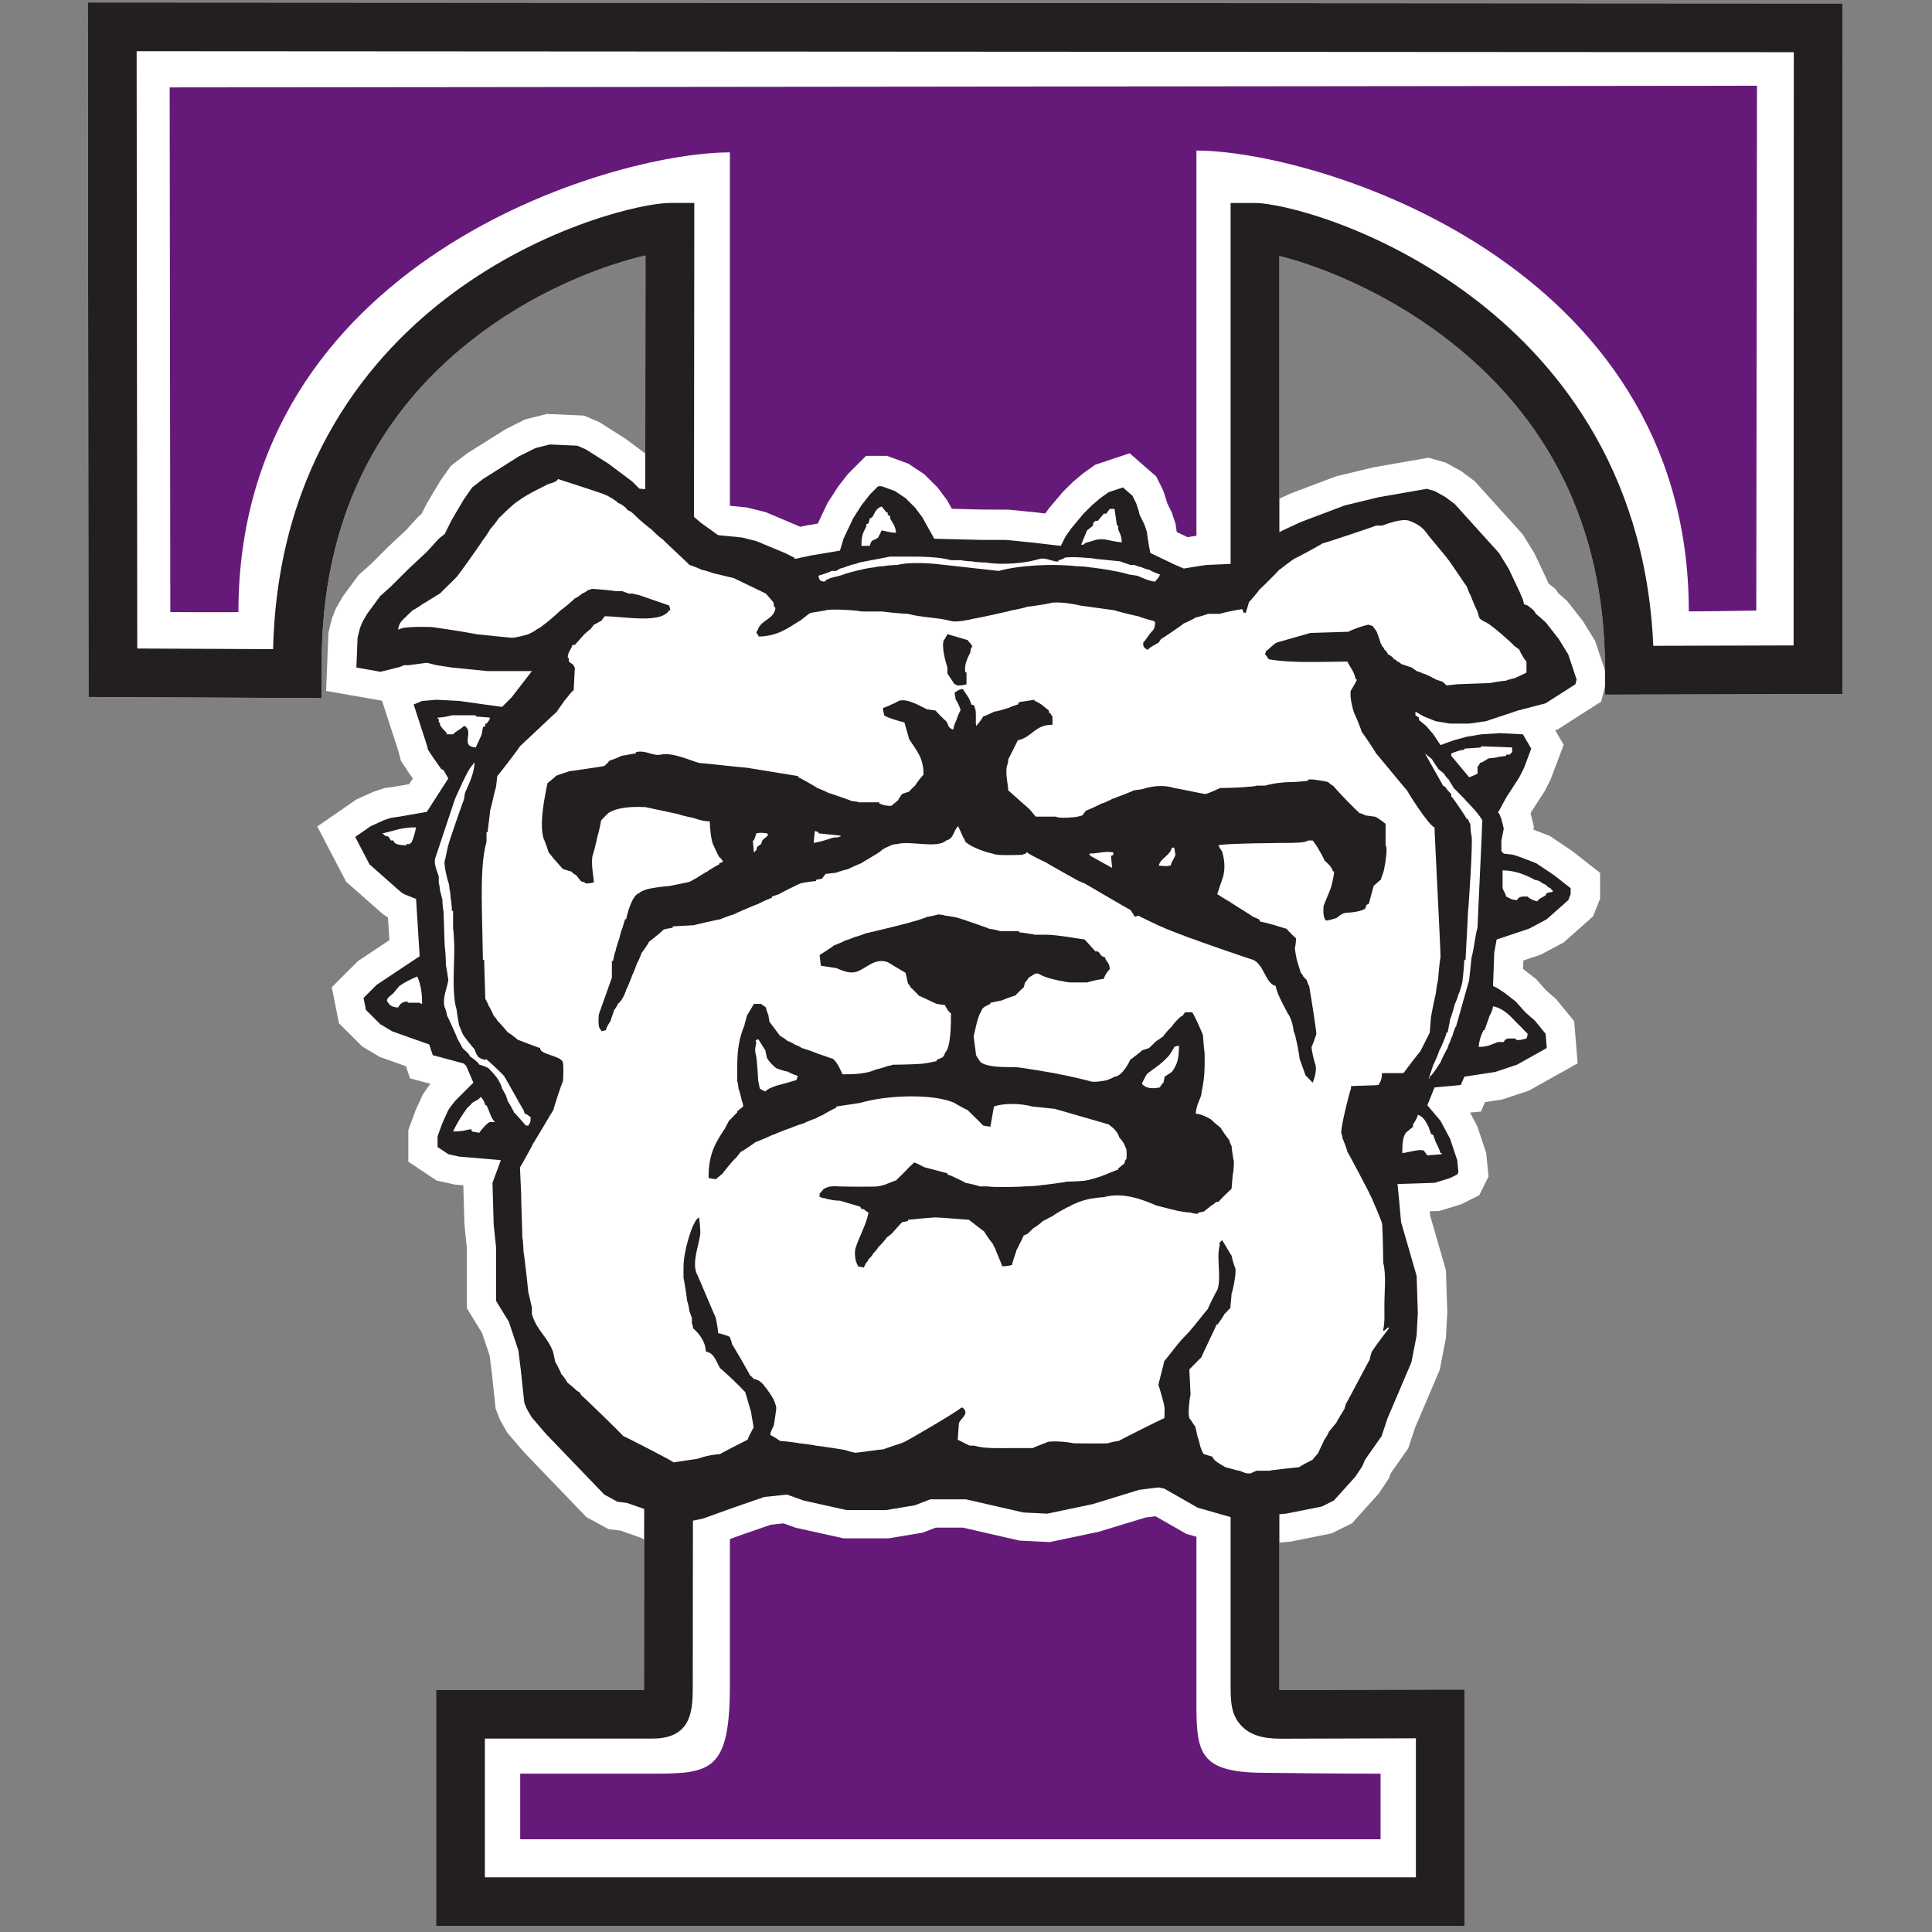 <?xml version="1.0" encoding="UTF-8"?>
<svg width="200px" height="200px" viewBox="0 0 200 200" version="1.1" xmlns="http://www.w3.org/2000/svg" xmlns:xlink="http://www.w3.org/1999/xlink">
    <rect x="0" y="0" width="200" height="200" fill="#808080" stroke="none"/>
    <!-- Generator: Sketch 51.3 (57544) - http://www.bohemiancoding.com/sketch -->
    <title>truman</title>
    <desc>Created with Sketch.</desc>
    <defs></defs>
    <g id="truman" stroke="none" stroke-width="1" fill="none" fill-rule="evenodd">
        <g id="truman_BGL" transform="translate(9.091, 0)">
            <g id="truman" transform="translate(0, -0.909)">
                <g id="g10" transform="translate(91, 100.294) scale(-1, 1) rotate(-180) translate(-91, -100.294) translate(0, 0.294)">
                    <g id="g12">
                        <path d="M0,199.132 L0.073,127.232 L24.213,127.117 L24.213,130.783 C24.213,145.276 29.753,156.751 40.678,164.892 C47.19,169.744 54.005,172.084 57.729,172.937 L57.704,148.742 L57.093,148.803 L56.351,149.544 L54.375,151.025 L53.88,151.396 L51.531,152.878 L50.667,153.248 L47.824,153.372 L46.341,153.001 L44.61,152.137 L40.901,149.791 L39.79,148.927 L38.924,147.692 L37.688,145.592 L36.946,144.111 L36.329,143.617 L35.093,142.259 L33.239,140.53 L31.385,138.678 L30.272,137.69 L28.912,135.838 L28.419,134.974 L28.171,134.356 L27.924,133.368 L27.8,130.281 L30.306,129.842 L32.284,130.336 L32.745,130.528 L33.239,130.528 L35.093,130.775 L36.082,130.528 L37.688,130.281 L41.396,129.911 L45.969,129.911 L43.868,127.194 L42.879,126.207 L38.43,126.824 L36.082,126.947 L34.598,126.824 L33.733,126.454 L35.093,122.255 L35.217,121.761 L35.71,121.021 L36.576,119.785 L36.823,119.663 L37.318,118.798 L35.093,115.341 L32.25,114.847 L31.385,114.723 L30.643,114.477 L29.283,113.859 L27.677,112.747 L29.159,109.908 L32.374,107.068 L32.745,106.821 L33.98,106.327 L34.352,100.399 L29.902,97.437 L28.542,96.079 L28.789,94.843 L30.272,93.362 L31.508,92.622 L33.239,92.004 L35.34,91.263 L35.71,90.152 L38.924,89.288 L39.171,89.04 L39.913,87.311 L38.924,86.325 L38.059,85.46 L37.565,84.842 L37.318,84.472 L36.7,83.113 L36.205,81.755 L36.205,80.645 L37.318,79.903 L38.43,79.656 L42.756,79.286 L41.891,76.939 L42.014,72.618 L42.261,70.272 L42.261,64.715 L43.578,62.57 L44.567,59.607 L44.815,57.63 L45.185,54.174 L45.432,53.556 L45.927,52.693 L47.41,50.963 L53.467,44.666 L54.827,43.925 L55.815,43.802 L57.594,43.18 L57.574,24.965 C57.574,24.852 57.574,24.664 57.573,24.452 L36.054,24.452 L36.054,-2.84217094e-14 L142.53,-2.84217094e-14 L142.53,24.484 L140.006,24.484 C137.061,24.484 133.25,24.47 129.935,24.458 C127.39,24.448 125.137,24.44 123.797,24.44 C123.626,24.44 123.48,24.442 123.353,24.446 C123.35,24.656 123.35,24.88 123.35,25.086 L123.35,42.635 L124.043,42.69 L127.751,43.432 L128.987,44.048 L131.212,46.517 L131.953,47.629 L132.201,48.247 L133.931,50.716 L134.549,52.569 L137.021,58.372 L137.558,61.135 L137.681,63.481 L137.558,67.308 L135.951,72.866 L135.703,75.582 L135.58,76.817 L139.413,76.939 L141.019,77.434 L141.761,77.804 L141.884,78.051 L141.761,79.286 L141.019,81.508 L140.029,83.361 L138.67,84.966 L139.413,86.818 L142.131,87.065 L142.501,87.93 L145.716,88.423 L147.941,89.164 L151.03,90.894 L150.907,92.374 L149.795,93.732 L148.805,94.596 L147.816,95.708 L146.705,96.572 L145.963,97.066 L145.467,97.314 L145.592,100.771 L145.839,102.128 L149.177,103.24 L151.03,104.227 L153.255,106.203 L153.502,106.821 L153.502,107.439 L151.772,108.797 L149.917,110.032 L148.311,110.648 L147.569,110.895 L146.58,111.019 L146.334,111.265 L146.334,112.377 L146.58,113.612 L146.334,114.6 L146.086,115.217 L145.963,115.217 L146.829,116.823 L148.188,118.921 L148.683,119.91 L149.424,121.885 L148.559,123.367 L146.21,123.49 L144.232,123.367 L142.749,123.119 L141.389,122.749 L140.03,122.255 L139.288,123.367 L138.546,124.231 L137.805,124.848 L137.805,125.095 L137.435,125.342 L137.435,125.713 L138.3,125.219 L139.535,124.725 L141.019,124.478 L142.996,124.478 L144.727,124.725 L148.064,125.836 L150.907,126.577 L153.997,128.552 L154.12,129.047 L153.255,131.639 L152.265,133.245 L150.907,134.974 L149.917,135.838 L149.671,136.208 L149.052,136.703 L148.683,136.825 L148.559,137.319 L148.188,138.184 L147.076,140.53 L146.086,142.135 L141.513,147.198 L140.524,147.938 L139.413,148.556 L138.615,148.782 L133.605,147.909 L130.087,147.054 L125.568,145.346 L123.962,144.605 L123.35,144.299 L123.35,172.886 C127.019,171.965 133.759,169.512 140.262,164.608 C151.296,156.288 156.947,144.802 157.057,130.475 L157.064,127.473 L181.63,127.541 L181.655,199.025 L0,199.132 Z" id="path18-path" fill="#FFFFFF"></path>
                        <path d="M8.473,190.336 L172.792,190.51 L172.719,136.181 C172.719,136.181 165.733,136.062 165.733,136.105 C165.733,172.358 126.915,183.799 114.763,183.799 L114.763,22.86 C114.763,17.935 115.151,15.929 121.521,15.869 C124.221,15.842 128.335,15.778 133.824,15.778 L133.824,8.985 L44.76,8.985 L44.76,15.778 L58.665,15.778 C64.569,15.778 66.467,16.148 66.467,24.951 L66.467,183.61 C54.115,183.61 15.591,172.282 15.591,136.03 C15.591,135.98 8.54,136.021 8.54,136.021 L8.473,190.336" id="path14" fill="#651A7A" fill-rule="nonzero"></path>
                        <polyline id="path16" fill="#FFFFFF" fill-rule="nonzero" points="156.661 126.757 157.29 129.279 156.035 133.041 154.771 135.092 153.13 137.18 152.231 137.966 151.947 138.393 151.205 138.985 150.989 139.489 149.759 142.089 148.537 144.071 143.58 149.559 142.19 150.599 140.591 151.488 138.786 152 133.092 151.008 129.196 150.068 124.501 148.293 122.698 147.469 121.129 146.687 119.071 145.464 117.186 144.11 115.676 144.041 114.517 143.89 113.844 143.779 112.724 144.312 112.601 145.166 112.197 146.375 111.759 147.25 111.333 148.596 110.6 150.063 107.851 152.465 104.285 151.275 103.048 150.394 101.972 149.489 100.934 148.464 99.513 146.78 99.108 146.228 97.869 146.371 95.352 146.622 92.491 146.638 89.445 146.715 88.951 147.603 87.955 148.931 86.6 150.282 84.936 151.392 82.729 152.194 80.563 152.194 78.676 150.306 77.696 149.047 76.561 147.292 75.569 145.185 74.401 144.99 73.749 144.854 70.175 146.367 68.254 146.847 66.367 147.036 65.398 147.728 63.886 149.006 62.448 150.157 61.11 150.992 59.805 151.551 58.861 151.786 58.483 151.824 58.355 151.951 55.711 153.933 52.959 155.682 51.362 156.365 47.524 156.532 45.29 155.974 43.261 154.96 39.286 152.465 37.573 151.15 36.445 149.542 35.079 147.24 34.537 146.172 34.252 145.944 32.938 144.501 31.176 142.857 29.309 140.996 28.023 139.853 26.37 137.603 25.685 136.405 25.284 135.401 24.911 133.911 24.668 127.86 30.426 126.852 30.454 126.858 32.181 121.526 32.408 120.623 33.192 119.448 33.646 118.798 33.268 118.212 31.783 117.954 30.693 117.797 29.541 117.415 27.787 116.618 23.754 113.827 26.736 108.116 30.527 104.766 31.071 104.405 31.22 102.064 27.976 99.904 25.254 97.186 26 93.456 28.399 91.061 30.212 89.975 32.937 89.005 33.354 87.755 35.473 87.185 35.2 86.844 34.664 86.061 33.944 84.478 33.177 82.399 33.177 79.131 36.114 77.172 37.979 76.759 38.872 76.683 38.987 72.641 39.233 70.222 39.233 63.969 40.816 61.39 41.6 59.041 41.807 57.389 42.219 53.546 42.7 52.342 43.443 51.046 45.112 49.098 51.611 42.336 53.888 41.094 55.127 40.94 57.156 40.231 58.987 39.386 62.06 38.844 64.571 39.381 67.837 40.556 70.703 41.547 72.017 41.685 73.273 41.236 78.234 40.136 82.898 40.136 86.414 40.722 87.782 41.247 90.584 41.247 96.441 39.905 99.573 39.749 104.655 40.818 109.49 42.291 110.529 42.421 113.718 40.6 119.126 39.057 121.403 39.544 124.473 39.789 128.754 40.645 130.869 41.699 133.627 44.761 134.666 46.32 134.9 46.905 136.682 49.447 137.401 51.602 139.952 57.588 140.589 60.874 140.73 63.559 140.591 67.895 138.959 73.539 138.917 73.996 139.927 74.028 142.161 74.717 144.035 75.651 145.003 77.59 144.759 80.034 143.828 82.82 143.085 84.213 144.22 84.316 144.64 85.296 146.441 85.572 149.184 86.485 154.227 89.309 153.866 93.675 151.993 95.96 150.958 96.864 149.912 98.041 148.576 99.079 148.608 99.958 150.39 100.552 152.787 101.829 155.819 104.521 156.549 106.347 156.549 109.023 153.657 111.292 151.331 112.852 149.643 113.501 149.701 113.795 149.352 115.196 149.455 115.386 150.838 117.523 151.409 118.661 152.783 122.279 151.893 123.805 152.149 123.871 156.661 126.757"></polyline>
                        <path d="M176.582,132.571 L162.055,132.531 C161.258,151.222 151.505,162.45 143.303,168.634 C133.448,176.065 123.379,178.374 120.826,178.374 L118.302,178.374 L118.302,141.013 L115.804,140.9 L114.938,140.777 L113.456,140.53 L112.59,140.9 L109.995,142.135 L109.871,142.752 L109.747,143.494 L109.623,144.358 L109.5,144.728 L109.376,145.098 L109.006,145.839 L108.882,146.087 L108.76,146.581 L108.511,147.321 L108.265,147.815 L108.141,148.063 L107.152,148.927 L105.669,148.432 L104.804,147.815 L103.938,147.074 L103.074,146.21 L101.837,144.728 L101.219,143.863 L100.725,142.876 L97.511,143.247 L96.275,143.37 L95.039,143.494 L92.444,143.494 L87.623,143.617 L86.387,145.839 L85.645,146.827 L84.656,147.815 L83.544,148.556 L82.185,149.05 L81.813,149.05 L80.949,148.185 L80.084,147.074 L79.218,145.716 L78.229,143.617 L77.859,142.382 L74.892,141.888 L73.161,141.518 L73.161,141.641 L72.173,142.135 L69.206,143.37 L68.712,143.494 L67.723,143.741 L65.251,143.988 L64.386,144.605 L63.521,145.223 L62.75,145.874 L62.784,178.377 L60.257,178.377 C57.606,178.377 47.327,176.139 37.659,168.935 C29.42,162.795 19.635,151.472 19.181,132.185 L5.117,132.252 L5.054,194.085 L176.604,193.983 L176.582,132.571 Z M123.797,19.396 C125.141,19.396 127.4,19.404 129.954,19.414 C132.376,19.423 135.062,19.432 137.482,19.437 L137.482,5.044 L41.103,5.044 L41.103,19.408 L58.46,19.408 C62.624,19.408 62.624,22.49 62.624,24.963 L62.641,41.964 L63.726,42.196 L66.816,43.308 L70.029,44.419 L72.378,44.666 L74.108,44.048 L78.558,43.061 L82.637,43.061 L85.602,43.555 L87.209,44.172 L90.918,44.172 L96.85,42.813 L99.323,42.69 L104.02,43.678 L108.84,45.16 L110.818,45.407 L111.436,45.283 L114.896,43.308 L118.302,42.336 L118.302,25.087 C118.301,23.422 118.301,22.108 119.222,20.952 C120.463,19.396 122.55,19.396 123.797,19.396 Z M0,199.132 L0.073,127.232 L24.213,127.117 L24.213,130.783 C24.213,145.276 29.753,156.751 40.678,164.892 C47.19,169.744 54.005,172.084 57.729,172.937 L57.704,148.742 L57.093,148.803 L56.351,149.544 L54.375,151.025 L53.88,151.396 L51.531,152.878 L50.667,153.248 L47.824,153.372 L46.341,153.001 L44.61,152.137 L40.901,149.791 L39.79,148.927 L38.924,147.692 L37.688,145.592 L36.946,144.111 L36.329,143.617 L35.093,142.259 L33.239,140.53 L31.385,138.678 L30.272,137.69 L28.912,135.838 L28.419,134.974 L28.171,134.356 L27.924,133.368 L27.8,130.281 L30.306,129.842 L32.284,130.336 L32.745,130.528 L33.239,130.528 L35.093,130.775 L36.082,130.528 L37.688,130.281 L41.396,129.911 L45.969,129.911 L43.868,127.194 L42.879,126.207 L38.43,126.824 L36.082,126.947 L34.598,126.824 L33.733,126.454 L35.093,122.255 L35.217,121.761 L35.71,121.021 L36.576,119.785 L36.823,119.663 L37.318,118.798 L35.093,115.341 L32.25,114.847 L31.385,114.723 L30.643,114.477 L29.283,113.859 L27.677,112.747 L29.159,109.908 L32.374,107.068 L32.745,106.821 L33.98,106.327 L34.352,100.399 L29.902,97.437 L28.542,96.079 L28.789,94.843 L30.272,93.362 L31.508,92.622 L33.239,92.004 L35.34,91.263 L35.71,90.152 L38.924,89.288 L39.171,89.04 L39.913,87.311 L38.924,86.325 L38.059,85.46 L37.565,84.842 L37.318,84.472 L36.7,83.113 L36.205,81.755 L36.205,80.645 L37.318,79.903 L38.43,79.656 L42.756,79.286 L41.891,76.939 L42.014,72.618 L42.261,70.272 L42.261,64.715 L43.578,62.57 L44.567,59.607 L44.815,57.63 L45.185,54.174 L45.432,53.556 L45.927,52.693 L47.41,50.963 L53.467,44.666 L54.827,43.925 L55.815,43.802 L57.594,43.18 L57.574,24.965 C57.574,24.852 57.574,24.664 57.573,24.452 L36.054,24.452 L36.054,0 L142.53,0 L142.53,24.484 L140.006,24.484 C137.061,24.484 133.25,24.47 129.935,24.458 C127.39,24.448 125.137,24.44 123.797,24.44 C123.626,24.44 123.48,24.442 123.353,24.446 C123.35,24.656 123.35,24.88 123.35,25.086 L123.35,42.635 L124.043,42.69 L127.751,43.432 L128.987,44.048 L131.212,46.517 L131.953,47.629 L132.201,48.247 L133.931,50.716 L134.549,52.569 L137.021,58.372 L137.558,61.135 L137.681,63.481 L137.558,67.308 L135.951,72.866 L135.703,75.582 L135.58,76.817 L139.413,76.939 L141.019,77.434 L141.761,77.804 L141.884,78.051 L141.761,79.286 L141.019,81.508 L140.029,83.361 L138.67,84.966 L139.413,86.818 L142.131,87.065 L142.501,87.93 L145.716,88.423 L147.941,89.164 L151.03,90.894 L150.907,92.374 L149.795,93.732 L148.805,94.596 L147.816,95.708 L146.705,96.572 L145.963,97.066 L145.467,97.314 L145.592,100.771 L145.839,102.128 L149.177,103.24 L151.03,104.227 L153.255,106.203 L153.502,106.821 L153.502,107.439 L151.772,108.797 L149.917,110.032 L148.311,110.648 L147.569,110.895 L146.58,111.019 L146.334,111.265 L146.334,112.377 L146.58,113.612 L146.334,114.6 L146.086,115.217 L145.963,115.217 L146.829,116.823 L148.188,118.921 L148.683,119.91 L149.424,121.885 L148.559,123.367 L146.21,123.49 L144.232,123.367 L142.749,123.119 L141.389,122.749 L140.03,122.255 L139.288,123.367 L138.546,124.231 L137.805,124.848 L137.805,125.095 L137.435,125.342 L137.435,125.713 L138.3,125.219 L139.535,124.725 L141.019,124.478 L142.996,124.478 L144.727,124.725 L148.064,125.836 L150.907,126.577 L153.997,128.552 L154.12,129.047 L153.255,131.639 L152.265,133.245 L150.907,134.974 L149.917,135.838 L149.671,136.208 L149.052,136.703 L148.683,136.825 L148.559,137.319 L148.188,138.184 L147.076,140.53 L146.086,142.135 L141.513,147.198 L140.524,147.938 L139.413,148.556 L138.615,148.782 L133.605,147.909 L130.087,147.054 L125.568,145.346 L123.962,144.605 L123.35,144.299 L123.35,172.886 C127.019,171.965 133.759,169.512 140.262,164.608 C151.296,156.288 156.947,144.802 157.057,130.475 L157.064,127.473 L181.63,127.541 L181.655,199.025 L0,199.132 Z" id="path18" fill="#231F20"></path>
                        <path d="M60.183,136.703 C60.224,136.538 60.265,136.372 60.307,136.208 C60.265,136.208 60.224,136.208 60.183,136.208 C59.342,134.794 55.542,135.57 53.51,135.591 C53.386,135.426 53.262,135.261 53.139,135.097 C53.056,135.097 52.479,134.727 52.397,134.727 C52.274,134.562 52.149,134.397 52.026,134.233 C51.943,134.233 51.49,133.78 51.409,133.739 C51.078,133.368 50.749,132.998 50.419,132.627 C50.337,132.627 50.254,132.627 50.172,132.627 C50.033,132.094 49.719,132.003 49.677,131.27 C49.718,131.27 49.76,131.27 49.801,131.27 C49.801,131.145 49.801,131.023 49.801,130.899 C49.966,130.775 50.131,130.652 50.296,130.528 C50.296,130.445 50.378,130.281 50.419,130.281 C50.378,129.499 50.337,128.717 50.296,127.935 C49.988,127.731 49.472,126.947 49.307,126.824 C49.307,126.741 48.565,125.795 48.565,125.713 C48.482,125.672 45.928,123.243 44.734,122.132 C44.734,122.05 42.427,119.045 42.386,119.045 C42.343,118.674 42.303,118.304 42.261,117.934 C42.035,117.201 41.864,116.198 41.643,115.464 C41.643,115.217 41.396,113.488 41.396,113.241 C41.355,113.241 41.314,113.241 41.273,113.241 C41.273,112.912 41.273,112.583 41.273,112.254 C40.825,110.678 40.779,108.53 40.778,106.575 C40.778,105.417 40.901,100.482 40.901,100.031 C40.944,100.031 40.984,100.031 41.026,100.031 C41.066,98.672 41.108,97.314 41.149,95.955 C41.191,95.955 41.438,95.461 41.52,95.215 C41.561,95.215 42.014,94.308 42.014,94.226 C42.138,94.143 42.386,93.815 42.386,93.732 C42.509,93.65 43.333,92.704 43.498,92.497 C43.58,92.497 44.445,91.84 44.486,91.757 C44.651,91.715 46.464,90.974 46.834,90.894 C46.718,90.213 48.965,90.127 49.182,89.412 C49.261,89.153 49.224,87.64 49.182,87.436 C49.1,87.394 48.194,84.595 48.194,84.472 C48.153,84.472 46.176,81.056 46.094,81.014 C46.052,80.849 44.775,78.545 44.734,78.545 C44.775,77.64 44.816,76.734 44.857,75.829 C44.857,75.019 44.981,71.959 44.981,71.261 C45.022,71.261 45.104,70.272 45.104,69.778 C45.145,69.778 45.517,66.568 45.599,65.579 C45.64,65.579 45.928,64.098 45.969,64.098 C45.969,63.851 45.969,63.604 45.969,63.357 C46.5,61.591 47.507,61.117 48.151,59.483 C48.234,59.112 48.316,58.742 48.398,58.372 C48.441,58.372 49.017,57.219 49.017,57.138 C49.099,57.096 49.635,56.355 49.635,56.272 C49.882,56.067 50.129,55.861 50.376,55.656 C50.459,55.532 50.789,55.285 50.871,55.285 C50.954,55.161 51.036,55.038 51.118,54.915 C51.201,54.915 55.28,50.923 55.444,50.716 C55.526,50.716 60.595,48.123 60.635,48.001 C61.46,48.123 62.283,48.247 63.107,48.371 C64.353,48.795 65.126,48.824 65.456,48.864 C65.456,48.905 68.217,50.305 68.299,50.346 C68.299,50.428 68.876,51.58 68.917,51.58 C68.938,51.695 68.67,52.98 68.67,53.186 C68.464,53.885 68.258,54.585 68.052,55.285 C67.97,55.326 67.393,55.985 67.187,56.149 C67.145,56.231 65.497,57.755 65.456,57.755 C65.012,58.445 64.908,59.286 63.973,59.483 C63.971,60.783 62.696,61.875 62.656,61.875 C62.656,62.039 62.574,62.37 62.532,62.37 C62.532,62.575 62.532,62.781 62.532,62.987 C62.49,62.987 62.326,63.604 62.285,63.604 C62.285,63.768 62.079,64.715 62.038,64.715 C62.038,64.921 61.709,67.061 61.667,67.061 C61.667,67.432 61.667,67.802 61.667,68.172 C61.665,70.062 62.614,72.495 62.656,72.495 C62.869,72.873 62.909,73.138 63.273,73.359 C63.273,73.4 63.445,72.099 63.397,71.631 C63.289,70.565 62.52,68.743 63.027,67.555 C63.068,67.555 64.964,62.987 65.004,62.987 C65.046,62.781 65.251,61.711 65.251,61.381 C65.293,61.381 66.445,61.088 66.445,60.964 C66.486,60.964 66.692,60.347 66.692,60.224 C66.733,60.224 68.546,57.096 68.546,57.013 C68.67,56.932 68.917,56.684 68.917,56.643 C69.082,56.643 69.494,56.479 69.535,56.396 C69.618,56.396 70.029,55.985 70.029,55.902 C70.153,55.82 70.894,54.75 70.894,54.668 C70.976,54.627 71.224,53.968 71.265,53.68 C71.307,53.68 71.059,52.075 71.018,51.827 C70.888,51.497 70.695,51.305 70.647,50.84 C70.77,50.799 71.595,50.305 71.636,50.223 C72.295,50.181 73.613,50.017 73.613,49.976 C73.901,49.976 75.344,49.77 75.344,49.729 C75.633,49.729 78.558,49.276 78.558,49.235 C78.836,49.099 79.423,49.029 79.423,48.988 C80.206,49.069 82.184,49.358 82.39,49.358 C82.39,49.399 84.491,50.058 84.491,50.099 C84.737,50.181 90.111,53.302 90.424,53.68 C90.672,53.609 90.531,53.695 90.67,53.556 C91.209,52.985 90.392,52.591 90.176,52.075 C90.135,51.499 90.093,50.923 90.053,50.346 C90.465,50.14 90.877,49.934 91.289,49.729 C91.453,49.729 91.618,49.729 91.784,49.729 C92.798,49.404 94.372,49.482 95.739,49.482 C96.439,49.482 97.14,49.482 97.84,49.482 C97.88,49.564 99.323,50.058 99.323,50.099 C99.917,50.273 101.62,50.093 102.042,49.976 C102.413,49.976 104.803,49.934 105.626,49.976 C105.626,50.017 106.574,50.223 106.74,50.223 C106.74,50.264 111.161,52.493 111.436,52.569 C111.477,52.98 111.477,53.804 111.436,53.804 C111.436,54.01 110.859,56.026 110.818,56.026 C110.941,56.561 111.395,58.206 111.436,58.496 C111.559,58.578 112.919,60.388 113.042,60.472 C113.042,60.553 114.197,61.669 114.197,61.752 C114.28,61.792 115.845,63.81 115.928,63.851 C116.01,64.098 116.875,65.826 116.916,65.826 C117.268,66.709 117.038,68.308 117.039,69.408 C117.039,69.737 117.123,70.395 117.163,70.395 C117.163,70.518 117.163,70.642 117.163,70.765 C117.173,70.783 117.351,70.899 117.411,71.012 C117.452,71.012 118.358,69.408 118.4,69.408 C118.441,69.12 118.729,68.172 118.771,68.172 C118.955,67.577 118.441,65.456 118.4,65.456 C118.4,65.209 118.276,64.221 118.276,63.974 C118.193,63.933 117.781,63.44 117.658,63.357 C117.658,63.274 116.957,62.245 116.916,62.245 C116.875,62.081 116.915,62.323 116.874,62.323 C116.833,62.159 115.308,59.031 115.267,58.866 C114.978,58.619 114.197,57.764 114.031,57.63 C114.072,56.766 114.113,55.902 114.155,55.038 C114.067,54.718 113.852,53.044 114.031,52.569 C114.072,52.569 114.608,51.705 114.649,51.705 C114.732,51.333 114.813,50.963 114.896,50.593 C114.937,50.593 115.144,49.729 115.144,49.729 C115.185,49.523 115.442,48.912 115.514,48.864 C115.597,48.864 116.215,48.616 116.379,48.616 C116.462,48.493 116.545,48.371 116.627,48.247 C116.983,47.907 117.739,47.547 117.739,47.505 C117.862,47.505 118.975,47.136 119.222,47.136 C119.508,47.048 119.953,46.745 120.459,46.889 C120.459,46.93 120.953,47.095 120.953,47.136 C121.406,47.136 121.86,47.136 122.312,47.136 C122.312,47.177 124.991,47.465 125.402,47.505 C125.402,47.547 126.679,48.247 126.762,48.247 C126.969,48.493 127.174,48.741 127.38,48.988 C127.38,49.069 127.916,50.099 127.998,50.346 C128.081,50.387 128.492,51.129 128.492,51.21 C128.575,51.251 129.152,52.034 129.234,52.075 C129.276,52.24 130.099,53.556 130.099,53.556 C130.099,53.639 130.223,53.968 130.223,54.05 C130.305,54.091 132.654,58.619 132.695,58.619 C132.736,58.907 132.901,59.483 132.943,59.483 C132.943,59.565 134.591,61.788 134.673,61.829 C134.714,62.323 134.056,61.258 134.097,61.752 C134.269,62.364 134.22,63.412 134.22,64.221 C134.22,65.613 134.425,67.495 134.097,68.667 C134.097,70.025 134.015,72.742 133.973,72.742 C133.973,72.906 132.778,75.705 132.738,75.705 C132.738,75.788 130.43,80.151 130.389,80.151 C130.389,80.273 129.936,81.508 129.895,81.508 C129.895,81.673 129.811,82.002 129.771,82.002 C129.611,82.539 130.719,86.694 130.76,86.694 C130.76,86.777 130.76,86.859 130.76,86.942 C130.842,86.982 133.52,87.024 133.603,87.065 C133.848,87.441 133.956,87.691 133.973,88.299 C134.715,88.299 135.457,88.299 136.198,88.299 C136.28,88.423 137.805,90.44 137.928,90.522 C138.258,91.181 138.587,91.84 138.918,92.497 C138.959,93.033 139,93.568 139.041,94.103 C139.034,94.133 139.495,96.448 139.535,96.448 C139.535,96.695 139.741,97.931 139.783,97.931 C139.783,98.26 139.988,100.278 140.03,100.278 C140.03,101.471 139.413,112.949 139.413,113.735 C138.806,113.911 136.57,117.481 136.57,117.563 C136.404,117.687 133.438,121.35 133.355,121.391 C133.355,121.473 131.954,123.572 131.872,123.614 C131.831,123.861 131.172,125.466 131.13,125.466 C130.978,125.82 130.572,127.343 130.76,127.935 C130.801,127.935 131.386,128.97 131.378,129.047 C131.336,129.047 131.294,129.047 131.253,129.047 C131.121,129.82 130.682,130.291 130.388,130.899 C127.712,130.883 124.515,130.719 122.231,131.145 C122.14,131.319 122.009,131.519 121.861,131.639 C121.902,131.763 121.943,131.887 121.984,132.01 C122.387,132.236 122.656,132.678 123.096,132.874 C124.25,133.203 125.404,133.533 126.557,133.862 C127.875,133.903 129.195,133.945 130.512,133.986 C130.512,134.027 131.294,134.356 131.378,134.356 C131.378,134.397 132.202,134.645 132.614,134.727 C132.614,134.685 132.861,134.603 132.985,134.603 C133.108,134.439 133.231,134.274 133.355,134.109 C133.396,134.109 133.726,133.203 133.85,132.751 C133.891,132.751 133.973,132.586 133.973,132.504 C134.056,132.463 134.22,132.216 134.22,132.134 C134.261,132.134 134.516,131.915 134.592,131.639 C134.912,131.55 135.209,131.187 135.209,131.145 C135.292,131.145 135.539,130.981 135.58,130.899 C135.662,130.899 135.91,130.734 135.951,130.652 C136.322,130.528 136.693,130.405 137.063,130.281 C137.063,130.24 137.558,129.952 137.558,129.911 C137.763,129.87 138.176,129.705 138.176,129.664 C138.3,129.664 138.546,129.581 138.546,129.541 C138.794,129.458 139.288,129.211 139.288,129.17 C139.37,129.17 139.535,129.088 139.535,129.047 C139.783,128.965 140.03,128.882 140.278,128.799 C140.319,128.717 140.648,128.47 140.648,128.43 C141.019,128.47 141.389,128.511 141.761,128.552 C142.914,128.594 144.068,128.635 145.221,128.677 C145.221,128.717 146.622,128.924 146.829,128.924 C146.829,128.965 147.569,129.17 147.694,129.17 C147.694,129.211 148.855,129.653 148.929,129.787 C148.929,130.158 148.929,130.528 148.929,130.899 C148.668,131.131 148.188,132.052 148.188,132.134 C148.023,132.257 147.858,132.38 147.694,132.504 C147.322,132.916 145.389,134.632 144.727,134.974 C144.645,134.974 144.109,135.303 144.109,135.344 C144.068,135.344 143.902,135.838 143.862,136.085 C143.82,136.085 143.161,137.649 143.119,137.814 C143.078,137.814 142.79,138.514 142.749,138.678 C142.708,138.678 140.896,141.436 140.771,141.518 C140.771,141.6 138.67,144.028 138.67,144.111 C138.322,144.558 138,145.024 136.816,145.469 C136.002,145.76 134.457,145.129 133.973,144.975 C133.767,144.975 133.562,144.975 133.355,144.975 C133.355,144.934 127.917,143.123 127.794,143.123 C127.794,143.082 125.156,141.641 125.074,141.641 C124.476,141.333 123.426,140.407 123.344,140.407 C122.973,139.994 121.572,138.596 121.243,138.308 C121.243,138.225 120.249,137.068 120.207,137.068 C120.167,136.945 119.924,136.085 119.883,135.961 C119.8,135.961 119.718,135.961 119.636,135.961 C119.593,136.085 119.554,136.208 119.513,136.332 C118.763,136.214 117.831,136.034 117.163,135.838 C116.752,135.838 116.34,135.838 115.928,135.838 C115.928,135.796 114.815,135.467 114.692,135.467 C114.692,135.426 113.621,134.891 113.456,134.85 C113.413,134.768 111.19,133.245 111.108,133.245 C111.026,133.121 110.942,132.998 110.86,132.874 C110.498,132.618 110.021,132.471 109.747,132.134 C109.499,132.204 109.64,132.119 109.5,132.257 C109.248,132.422 109.268,132.459 109.253,132.874 C109.502,133.086 109.665,133.45 109.747,133.492 C109.747,133.533 110.16,134.068 110.242,134.109 C110.434,134.34 110.468,134.558 110.489,134.974 C110.349,135.077 110.471,134.958 110.365,135.097 C109.83,135.221 108.76,135.55 108.76,135.591 C108.594,135.591 106.287,136.167 106.287,136.208 C105.092,136.372 103.896,136.538 102.702,136.703 C102.209,136.843 100.352,137.157 99.612,136.949 C99.612,136.908 97.511,136.579 97.264,136.579 C97.264,136.538 95.822,136.208 95.658,136.208 C95.658,136.167 91.949,135.344 91.703,135.344 C91.318,135.233 89.929,134.936 89.354,135.097 C88.013,135.472 86.271,135.454 84.903,135.838 C84.492,135.838 82.308,136.043 82.308,136.085 C81.567,136.085 80.825,136.085 80.084,136.085 C79.65,136.204 76.959,136.384 76.375,136.208 C76.375,136.167 74.793,135.962 74.793,135.921 C74.628,135.88 73.821,135.138 73.656,135.097 C72.479,134.359 71.357,133.513 69.454,133.492 C69.381,133.65 69.331,133.756 69.206,133.862 C69.277,134.111 69.191,133.969 69.33,134.109 C69.638,135.258 71.041,135.22 71.184,136.455 C70.9,136.703 71.096,136.738 70.937,137.072 C70.689,137.361 70.442,137.649 70.196,137.937 C69.083,138.472 67.971,139.007 66.858,139.543 C66.447,139.625 65.046,139.994 64.756,140.036 C64.756,140.077 63.644,140.407 63.521,140.407 C63.521,140.448 62.367,140.9 62.285,140.9 C62.161,141.065 59.69,143.329 59.442,143.617 C59.36,143.617 58.618,144.275 58.33,144.605 C58.206,144.646 56.846,145.798 56.846,145.839 C56.56,146.111 56.284,146.46 55.858,146.581 C55.816,146.786 55.174,147.263 54.869,147.321 C54.869,147.445 53.962,148.021 53.51,148.185 C53.51,148.227 49.1,149.667 48.689,149.791 C48.414,149.387 47.898,149.409 47.453,149.174 C47.453,149.132 45.682,148.358 44.61,147.568 C43.994,147.222 42.591,145.757 42.509,145.716 C42.509,145.634 41.767,144.687 41.643,144.605 C41.643,144.523 40.984,143.534 40.901,143.494 C40.901,143.411 38.306,139.748 38.183,139.665 C37.935,139.378 36.7,138.225 36.452,137.937 C36.37,137.937 34.763,136.867 34.598,136.825 C34.557,136.743 33.692,136.208 33.61,136.208 C33.526,136.085 33.032,135.674 32.992,135.591 C32.592,135.211 32.205,134.944 32.127,134.233 C32.167,134.233 32.209,134.233 32.25,134.233 C32.612,134.552 34.785,134.489 35.587,134.479 C37.111,134.274 40.16,133.78 40.16,133.739 C40.613,133.698 43.992,133.327 43.992,133.368 C44.28,133.368 45.599,133.698 45.599,133.739 C45.763,133.78 46.423,134.15 46.464,134.233 C46.547,134.233 47.164,134.645 47.206,134.727 C47.288,134.727 48.689,135.92 48.936,136.208 C49.018,136.208 50.296,137.279 50.419,137.443 C50.501,137.443 51.119,137.854 51.161,137.937 C51.327,137.978 51.737,138.225 51.779,138.308 C51.902,138.308 52.149,138.39 52.149,138.431 C52.974,138.39 54.622,138.225 54.622,138.184 C54.869,138.184 55.116,138.184 55.363,138.184 C55.363,138.143 55.981,137.978 55.981,137.937 C56.146,137.937 56.311,137.937 56.475,137.937 C56.475,137.896 56.805,137.814 56.97,137.814 C58.041,137.443 59.113,137.072 60.183,136.703" id="path20" fill="#FFFFFF"></path>
                        <path d="M80.084,142.876 C80.372,142.876 80.659,142.876 80.949,142.876 C81.112,143.622 81.36,143.376 81.813,143.741 C81.937,143.988 82.06,144.234 82.185,144.481 C82.695,144.389 83.013,144.245 83.668,144.234 C83.616,144.905 83.303,145.271 83.05,145.716 C83.05,145.798 83.05,145.881 83.05,145.963 C82.968,146.004 82.885,146.045 82.803,146.087 C82.803,146.169 82.803,146.251 82.803,146.334 C82.761,146.334 82.72,146.334 82.678,146.334 C82.514,146.539 82.35,146.745 82.185,146.951 C81.581,146.788 81.5,146.292 81.195,145.839 C81.113,145.798 81.031,145.757 80.949,145.716 C80.907,145.551 80.866,145.387 80.825,145.223 C80.743,145.181 80.659,145.14 80.579,145.098 C80.579,145.016 80.579,144.934 80.579,144.852 C80.241,144.244 80.08,143.874 80.084,142.876" id="path22" fill="#FFFFFF"></path>
                        <path d="M107.028,143.247 C107.025,143.897 106.824,144.182 106.658,144.605 C106.658,144.728 106.658,144.852 106.658,144.975 C106.616,144.975 106.574,144.975 106.534,144.975 C106.451,145.551 106.369,146.128 106.287,146.704 C106.122,146.704 105.957,146.704 105.793,146.704 C105.669,146.539 105.545,146.374 105.422,146.21 C105.339,146.21 105.257,146.21 105.175,146.21 C104.968,145.963 104.762,145.716 104.557,145.469 C104.473,145.469 104.391,145.469 104.309,145.469 L104.062,145.223 C104.062,145.14 104.062,145.058 104.062,144.975 C103.856,144.81 103.649,144.646 103.444,144.481 C103.238,143.988 103.032,143.494 102.826,142.999 C102.909,142.999 102.991,142.999 103.074,142.999 C103.315,143.283 103.536,143.218 103.938,143.37 C105.16,143.83 105.757,143.327 107.028,143.247" id="path24" fill="#FFFFFF"></path>
                        <path d="M75.634,139.789 C75.71,139.355 75.767,139.223 76.252,139.172 C76.662,139.628 77.587,139.66 78.229,139.912 C78.229,139.954 79.877,140.407 80.084,140.407 C80.084,140.448 81.195,140.654 81.443,140.654 C81.443,140.694 82.102,140.777 82.432,140.777 C82.432,140.818 83.338,140.9 83.791,140.9 C84.728,141.161 86.472,141.123 87.623,141.023 C89.848,140.777 92.073,140.53 94.297,140.283 C95.891,140.724 98.006,140.9 99.984,140.9 C100.725,140.9 102.209,140.818 102.209,140.777 C102.702,140.777 103.691,140.694 103.691,140.654 C104.02,140.654 106.163,140.325 106.163,140.283 C106.369,140.283 107.77,139.954 107.77,139.912 C108.059,139.872 108.347,139.83 108.635,139.789 C109.197,139.57 109.776,139.249 110.489,139.172 C110.667,139.476 110.878,139.516 110.983,139.912 C110.613,140.036 109.871,140.366 109.871,140.407 C109.747,140.407 109.13,140.612 109.13,140.654 C109.006,140.654 108.388,140.859 108.388,140.9 C108.224,140.9 108.059,140.9 107.893,140.9 C107.893,140.941 106.905,141.23 106.905,141.271 C106.081,141.353 105.257,141.436 104.433,141.518 C104.087,141.615 101.576,141.809 101.095,141.641 C101.095,141.6 100.931,141.518 100.847,141.518 C100.847,141.477 100.601,141.394 100.477,141.394 C100.477,141.353 100.477,141.312 100.477,141.271 C100.013,141.154 99.194,141.722 98.499,141.518 C97.339,141.176 96.11,141.023 94.545,141.023 C94.051,141.023 93.061,141.106 93.061,141.147 C92.568,141.147 91.578,141.23 91.578,141.271 C91.208,141.271 90.466,141.353 90.466,141.394 C90.095,141.394 89.724,141.394 89.354,141.394 C88.091,141.745 86.487,141.765 84.903,141.765 C84.285,141.765 83.668,141.765 83.05,141.765 C81.978,141.559 80.907,141.353 79.836,141.147 C79.836,141.106 79.26,140.941 78.971,140.9 C78.971,140.859 78.724,140.777 78.6,140.777 C78.6,140.736 77.982,140.53 77.859,140.53 C77.859,140.489 77.487,140.325 77.487,140.283 C77.322,140.283 77.158,140.283 76.994,140.283 C76.994,140.241 76.086,139.912 75.634,139.789" id="path26" fill="#FFFFFF"></path>
                        <path d="M41.643,125.095 C41.149,125.136 40.655,125.178 40.16,125.219 C40.16,125.261 40.16,125.301 40.16,125.342 C39.625,125.342 39.089,125.342 38.553,125.342 C38.265,125.342 37.976,125.342 37.688,125.342 C37.271,125.224 36.754,125.11 36.205,125.095 C36.205,125.054 36.205,125.013 36.205,124.972 C36.246,124.972 36.287,124.972 36.329,124.972 C36.329,124.848 36.329,124.725 36.329,124.601 C36.37,124.601 36.41,124.601 36.452,124.601 C36.452,124.519 36.452,124.436 36.452,124.354 C36.606,124.064 36.834,123.828 37.07,123.614 C37.111,123.532 37.152,123.449 37.194,123.367 C37.4,123.367 37.606,123.367 37.812,123.367 C38.11,123.724 38.625,123.883 38.924,124.231 C39.173,124.16 39.031,124.246 39.171,124.107 C39.85,123.455 38.58,122.099 40.16,122.008 C40.366,122.461 40.573,122.914 40.778,123.367 C40.819,123.614 40.86,123.861 40.901,124.107 C40.984,124.148 41.066,124.19 41.149,124.231 C41.149,124.314 41.149,124.396 41.149,124.478 C41.191,124.478 41.232,124.478 41.273,124.478 C41.451,124.695 41.553,124.775 41.643,125.095" id="path28" fill="#FFFFFF"></path>
                        <path d="M141.142,121.391 C141.142,121.308 141.142,121.226 141.142,121.144 C141.761,120.403 142.378,119.663 142.996,118.921 C143.244,119.003 143.862,119.292 143.862,119.292 C143.862,119.539 143.862,119.785 143.862,120.032 C143.944,120.074 144.109,120.321 144.109,120.403 C144.495,120.492 144.749,120.782 145.098,120.897 C145.385,120.897 145.963,120.979 145.963,121.021 C146.252,121.061 146.539,121.103 146.829,121.144 C146.829,121.185 146.829,121.226 146.829,121.267 C146.951,121.267 147.076,121.267 147.199,121.267 C147.219,121.279 147.331,121.453 147.446,121.514 C147.446,121.679 147.446,121.843 147.446,122.008 C146.375,122.05 145.303,122.09 144.232,122.132 C144.232,122.09 144.232,122.05 144.232,122.008 C143.655,121.967 143.078,121.926 142.501,121.885 C142.501,121.843 142.501,121.802 142.501,121.761 C142.296,121.761 141.884,121.679 141.884,121.638 C141.761,121.638 141.266,121.432 141.142,121.391" id="path30" fill="#FFFFFF"></path>
                        <path d="M138.423,121.391 C138.959,120.403 140.278,118.139 140.278,118.057 C140.36,118.016 140.442,117.975 140.524,117.934 C140.524,117.852 140.937,117.357 141.142,117.192 C141.142,117.11 141.142,117.028 141.142,116.946 C141.349,116.781 142.749,114.681 142.749,114.6 C142.79,114.6 142.832,114.6 142.873,114.6 C142.914,114.435 143.078,114.106 143.119,114.106 C143.119,113.694 143.202,112.872 143.244,112.872 C143.401,112.31 142.914,104.969 142.873,104.969 C142.873,104.352 142.626,100.523 142.626,100.031 C142.584,100.031 142.543,100.031 142.501,100.031 C142.46,99.206 142.296,97.559 142.254,97.559 C142.254,97.437 141.926,96.448 141.884,96.448 C141.884,96.326 141.554,95.461 141.513,95.461 C141.513,95.338 141.06,93.855 141.019,93.855 C141.019,93.65 140.771,92.622 140.771,92.497 C140.73,92.497 140.689,92.497 140.648,92.497 C140.648,92.374 140.442,91.757 140.401,91.757 C140.401,91.674 139.947,90.646 139.906,90.646 C139.906,90.522 139.329,89.164 139.288,89.164 C139.123,88.67 138.959,88.176 138.794,87.682 C138.836,87.682 138.918,87.846 138.918,87.93 C139.287,88.165 139.988,89.41 140.03,89.41 C140.03,89.493 140.73,90.894 140.771,90.894 C140.771,91.015 140.978,91.511 141.019,91.511 C141.019,91.632 141.225,92.128 141.266,92.128 C141.307,92.374 141.471,92.868 141.513,92.868 C141.513,92.951 141.595,93.115 141.636,93.115 C142.09,94.72 142.543,96.326 142.996,97.931 C143.078,98.713 143.161,99.495 143.244,100.278 C143.513,101.191 143.596,102.453 143.862,103.363 C143.862,103.857 144.356,113.777 144.356,114.477 C143.812,115.423 142.501,116.617 142.501,116.699 C142.337,116.823 141.595,117.645 141.389,117.81 C141.389,117.892 140.896,118.592 140.896,118.674 C140.73,118.798 140.401,119.21 140.401,119.292 C140.194,119.456 139.988,119.621 139.783,119.785 C139.783,119.868 139.165,120.692 139.165,120.774 C138.918,120.979 138.67,121.185 138.423,121.391" id="path32" fill="#FFFFFF"></path>
                        <path d="M45.227,84.101 C45.186,84.225 45.145,84.349 45.104,84.472 C45.063,84.472 43.168,87.93 43.126,87.93 C43.126,88.053 41.28,89.746 41.239,89.746 C41.239,89.541 40.342,89.879 40.342,90.113 C40.301,90.113 40.037,90.646 40.037,90.769 C39.995,90.769 38.8,92.251 38.8,92.374 C38.76,92.374 38.471,93.239 38.43,93.239 C38.388,93.568 38.183,94.637 38.183,94.843 C37.68,96.453 37.935,99.123 37.935,101.141 C37.935,101.841 37.853,103.24 37.812,103.24 C37.812,103.857 37.812,104.475 37.812,105.093 C37.77,105.093 37.73,105.093 37.688,105.093 C37.688,105.504 37.606,106.327 37.565,106.327 C37.565,106.657 37.483,107.315 37.441,107.315 C37.441,107.562 37.359,108.055 37.318,108.055 C37.204,108.367 36.834,109.877 36.946,110.278 C36.988,110.278 37.277,111.883 37.318,111.883 C37.318,112.048 38.883,116.575 38.924,116.575 C38.966,116.823 39.007,117.069 39.048,117.316 C39.432,118.2 39.966,119.211 40.036,120.403 C39.995,120.403 39.954,120.403 39.913,120.403 C39.913,120.361 39.913,120.321 39.913,120.279 C39.393,119.829 38.842,118.427 38.8,118.427 C38.76,118.263 38.055,116.889 37.935,116.452 C37.277,114.477 36.618,112.5 35.958,110.525 C35.786,109.958 36.22,109.017 36.329,108.673 C36.329,108.426 36.329,108.179 36.329,107.932 C36.37,107.932 36.452,107.439 36.452,107.192 C36.493,107.192 36.658,106.327 36.7,106.327 C36.7,105.915 36.782,105.093 36.823,105.093 C36.864,103.857 36.905,102.622 36.946,101.388 C36.988,101.388 37.07,100.07 37.07,99.412 C37.111,99.412 37.318,97.973 37.318,97.931 C37.237,97.243 36.658,96.022 36.946,95.091 C36.988,95.091 37.194,94.35 37.194,94.226 C37.236,94.226 38.306,91.84 38.306,91.757 C38.347,91.757 38.635,91.139 38.677,91.139 C38.718,90.769 39.502,90.399 39.543,90.028 C39.585,90.028 40.449,89.417 40.531,89.17 C40.572,89.17 41.547,88.886 41.587,88.68 C41.63,88.68 42.55,87.682 42.632,87.311 C42.674,87.311 42.879,86.818 42.879,86.694 C42.921,86.694 43.209,86.076 43.249,86.076 C43.333,85.829 43.415,85.582 43.497,85.336 C43.539,85.336 44.116,84.307 44.116,84.225 C44.198,84.183 45.104,83.154 45.351,82.867 C45.433,82.867 45.517,82.867 45.599,82.867 C45.801,83.248 45.832,83.088 45.846,83.73 C45.583,83.881 45.577,84.009 45.227,84.101" id="path34" fill="#FFFFFF"></path>
                        <path d="M33.98,113.735 C32.527,113.763 31.625,113.352 30.519,113.118 C30.624,112.978 30.504,113.1 30.643,112.994 C30.855,112.745 30.925,112.891 31.137,112.747 C31.22,112.624 31.303,112.5 31.385,112.377 C31.467,112.377 31.549,112.377 31.631,112.377 C31.673,112.294 31.714,112.212 31.755,112.13 C32.097,111.917 32.446,111.887 32.992,111.883 C32.992,111.925 32.992,111.965 32.992,112.007 C33.114,112.007 33.239,112.007 33.362,112.007 C33.362,112.048 33.362,112.089 33.362,112.13 C33.403,112.13 33.444,112.13 33.485,112.13 C33.7,112.554 33.875,113.187 33.98,113.735" id="path36" fill="#FFFFFF"></path>
                        <path d="M146.457,109.29 C146.457,108.673 146.457,108.055 146.457,107.439 C146.546,107.164 146.75,106.917 146.829,106.575 C147.216,106.399 147.371,106.234 147.941,106.203 C148.16,106.589 148.427,106.592 149.052,106.575 C149.26,106.331 149.675,106.156 150.042,106.079 C150.261,106.411 150.572,106.473 150.907,106.697 C150.948,106.78 150.989,106.862 151.03,106.944 C151.236,106.986 151.443,107.027 151.649,107.068 C151.649,107.109 151.649,107.15 151.649,107.192 C151.491,107.275 151.481,107.384 151.401,107.439 C151.318,107.439 150.989,107.686 150.907,107.808 C150.742,107.85 150.329,108.097 150.289,108.179 C150.124,108.221 149.959,108.261 149.795,108.303 C148.865,108.801 147.872,109.254 146.457,109.29" id="path38" fill="#FFFFFF"></path>
                        <path d="M34.598,95.461 C34.623,96.581 34.444,97.553 34.104,98.302 C33.5,98.052 32.764,97.682 32.25,97.314 C32.044,97.066 31.838,96.819 31.631,96.572 C31.389,96.329 30.811,96.009 31.014,95.708 C31.233,95.307 31.507,95.109 32.127,95.091 C32.329,95.468 32.531,95.685 33.114,95.708 C33.114,95.667 33.114,95.626 33.114,95.585 C33.526,95.585 33.939,95.585 34.352,95.585 C34.352,95.585 34.373,95.5 34.598,95.461" id="path40" fill="#FFFFFF"></path>
                        <path d="M145.467,95.215 C145.437,94.829 145.139,94.226 145.098,94.226 C145.098,94.103 144.602,92.868 144.602,92.745 C144.563,92.745 144.52,92.745 144.479,92.745 C144.237,92.249 144.032,91.67 143.984,91.015 C144.965,91.007 145.307,91.283 145.963,91.511 C146.168,91.511 146.375,91.511 146.58,91.511 C146.622,91.592 146.663,91.674 146.705,91.757 C146.787,91.757 146.951,91.84 146.951,91.879 C147.24,91.879 147.528,91.879 147.816,91.879 C147.816,91.84 147.816,91.798 147.816,91.757 C148.241,91.643 148.642,91.826 148.929,91.879 C149.001,92.07 149.024,92.083 149.052,92.374 C148.888,92.497 148.228,93.239 148.064,93.362 C147.323,94.108 146.69,94.951 145.467,95.215" id="path42" fill="#FFFFFF"></path>
                        <path d="M40.654,85.829 C40.437,85.494 40.114,85.445 39.79,85.214 C39.666,85.048 39.336,84.718 39.295,84.718 C38.734,83.947 38.225,83.158 37.812,82.25 C38.224,82.25 39.048,82.331 39.048,82.373 C39.253,82.414 39.459,82.455 39.666,82.496 C39.707,82.414 39.748,82.331 39.79,82.25 C39.871,82.25 40.366,82.125 40.531,82.125 C40.67,82.367 41.371,83.196 41.643,83.237 C41.783,83.258 42.138,83.196 42.138,83.237 C41.731,83.609 41.554,84.442 41.272,84.965 C41.232,84.965 41.191,84.965 41.149,84.965 C41.149,85.048 40.955,85.635 40.654,85.829" id="path44" fill="#FFFFFF"></path>
                        <path d="M137.681,83.978 C137.591,83.546 137.367,83.303 137.186,82.99 C137.186,82.909 137.186,82.825 137.186,82.744 C136.94,82.537 136.693,82.331 136.445,82.127 C136.089,81.596 136.084,80.905 136.075,80.026 C136.589,80.038 137.853,80.484 138.299,80.273 C138.423,80.109 138.546,79.945 138.67,79.779 C139.164,79.822 139.659,79.862 140.153,79.903 C140.153,79.945 140.153,79.985 140.153,80.026 C140.112,80.026 140.07,80.026 140.029,80.026 C139.989,80.232 139.577,81.138 139.535,81.138 C139.535,81.22 139.288,81.797 139.288,81.879 C139.205,81.92 139.123,81.961 139.041,82.002 C138.959,82.248 138.876,82.496 138.794,82.744 C138.712,82.784 138.408,83.788 137.681,83.978" id="path46" fill="#FFFFFF"></path>
                        <path d="M56.433,43.918 L56.933,43.432 C56.694,43.5 56.433,43.918 56.433,43.918" id="path48" fill="#231F20"></path>
                        <path d="M88.983,133.739 C89.684,133.533 90.383,133.327 91.084,133.121 C91.262,132.817 91.472,132.777 91.578,132.38 C91.537,132.38 91.495,132.38 91.454,132.38 C91.413,132.174 91.372,131.969 91.331,131.763 C91.29,131.763 90.96,131.023 90.96,130.899 C90.918,130.899 90.836,130.57 90.836,130.405 C90.796,130.405 90.796,129.994 90.836,129.787 C90.877,129.787 90.918,129.787 90.96,129.787 C90.96,129.376 90.96,128.964 90.96,128.552 C90.674,128.444 90.415,128.427 89.971,128.43 C89.83,128.57 89.971,128.479 89.724,128.552 C89.476,128.924 89.23,129.294 88.983,129.664 C88.983,129.87 88.983,130.076 88.983,130.281 C88.847,130.723 88.339,132.371 88.611,133.121 C88.653,133.121 88.941,133.615 88.983,133.739" id="path50" fill="#231F20"></path>
                        <path d="M91.454,126.454 C91.795,126.364 91.731,126.419 91.826,126.083 C92.012,125.895 91.878,124.419 91.949,124.354 C91.949,124.314 91.949,124.272 91.949,124.231 C92.198,124.442 92.691,125.178 92.691,125.219 C92.773,125.219 93.803,125.672 93.803,125.713 C93.968,125.713 94.792,125.919 94.792,125.959 C95.039,126.001 95.533,126.165 95.533,126.207 C95.699,126.248 96.192,126.454 96.275,126.454 C96.316,126.536 96.357,126.618 96.399,126.701 C96.935,126.783 97.47,126.865 98.006,126.947 C98.006,126.906 98.006,126.865 98.006,126.824 C98.129,126.824 98.829,126.412 98.871,126.33 C99.076,126.165 99.283,126.001 99.489,125.836 C99.489,125.754 99.489,125.672 99.489,125.589 C99.53,125.589 99.571,125.589 99.612,125.589 C99.731,125.437 99.702,125.35 99.86,125.219 C99.86,124.93 99.86,124.643 99.86,124.354 C98.032,124.374 97.767,123.068 96.275,122.749 C95.945,122.09 95.615,121.432 95.286,120.774 C95.286,120.568 95.204,120.156 95.163,120.156 C94.946,119.413 95.26,118.186 95.286,117.563 C96.028,116.905 96.769,116.245 97.511,115.587 C97.718,115.341 97.923,115.094 98.129,114.847 C98.829,114.847 99.53,114.847 100.23,114.847 C100.49,114.61 102.456,114.806 102.456,114.847 C102.62,114.888 102.784,114.929 102.949,114.97 C103.074,115.135 103.197,115.299 103.321,115.464 C103.403,115.464 104.927,116.163 104.927,116.205 C105.05,116.205 105.545,116.41 105.545,116.452 C105.711,116.492 106.04,116.658 106.04,116.699 C106.163,116.699 106.41,116.781 106.41,116.823 C106.574,116.863 108.265,117.522 108.265,117.563 C108.552,117.605 108.842,117.645 109.13,117.687 C110.163,118.028 111.382,118.163 112.466,117.81 C112.631,117.81 115.681,117.152 115.681,117.192 C115.845,117.192 116.916,117.645 116.916,117.687 C116.999,117.687 117.163,117.769 117.163,117.81 C118.111,117.81 120.006,117.892 120.006,117.934 C120.336,117.934 120.996,118.016 120.996,118.057 C121.284,118.057 121.572,118.057 121.861,118.057 C122.665,118.287 123.69,118.425 124.703,118.427 C125.115,118.427 126.186,118.551 126.31,118.551 C126.31,118.592 126.31,118.633 126.31,118.674 C126.669,118.799 128.246,118.468 128.41,118.427 C128.494,118.304 128.823,118.057 128.905,118.057 C129.029,117.892 130.43,116.37 130.884,115.958 C131.007,115.794 131.584,115.299 131.625,115.217 C131.748,115.217 132.243,115.012 132.243,114.97 C132.407,114.97 133.067,114.847 133.231,114.847 C133.654,114.692 134.261,114.147 134.345,114.106 C134.345,113.366 134.345,112.624 134.345,111.883 C134.656,111.538 134.138,109.043 134.097,109.043 C134.056,108.879 133.85,108.385 133.85,108.303 C133.726,108.261 133.19,107.727 133.108,107.686 C133.108,107.603 132.738,106.368 132.614,105.834 C132.531,105.792 132.449,105.751 132.366,105.71 C132.325,105.586 132.284,105.463 132.243,105.339 C131.678,104.901 130.087,104.902 130.087,104.861 C129.841,104.819 129.277,104.393 129.277,104.352 C128.988,104.269 128.262,104.036 128.164,104.104 C127.759,104.548 127.958,105.586 127.917,105.586 C128.082,106.039 128.659,107.357 128.659,107.439 C128.7,107.439 128.988,108.673 129.029,109.167 C128.988,109.167 128.947,109.167 128.905,109.167 C128.784,109.669 128.123,110.236 128.04,110.278 C128.04,110.36 127.34,111.637 127.299,111.637 C127.299,111.718 126.845,112.294 126.805,112.377 C126.639,112.377 126.475,112.377 126.31,112.377 C125.989,112.1 124.827,112.172 124.827,112.13 C124.127,112.13 117.607,112.089 117.039,111.883 C117.081,111.759 117.37,111.265 117.411,111.265 C117.672,110.419 117.751,109.516 117.535,108.673 C117.328,108.056 117.123,107.439 116.916,106.821 C117.078,106.737 117.988,106.121 118.152,106.079 C118.193,105.997 120.583,104.557 120.624,104.475 C120.706,104.475 121.16,104.227 121.243,104.227 C121.284,104.146 121.325,104.063 121.366,103.982 C121.696,103.94 123.221,103.529 123.221,103.487 C123.303,103.487 123.879,103.281 124.085,103.24 C124.168,103.116 124.992,102.293 125.074,102.252 C125.074,101.923 124.992,101.263 124.95,101.263 C124.992,100.813 125.156,99.906 125.197,99.906 C125.197,99.783 125.568,98.754 125.568,98.672 C125.651,98.63 125.816,98.383 125.816,98.302 C125.898,98.26 126.145,97.931 126.186,97.931 C126.186,97.849 126.392,97.314 126.433,97.314 C126.722,95.667 127.217,92.374 127.175,92.374 C127.175,92.251 126.722,91.015 126.68,91.015 C126.68,90.604 127.011,89.288 127.052,89.288 C127.288,88.633 126.946,87.674 126.805,87.311 C126.722,87.353 126.145,88.011 126.062,88.052 C125.857,88.628 125.651,89.206 125.444,89.782 C125.404,90.234 125.115,91.757 125.074,91.757 C125.074,91.921 124.869,92.622 124.827,92.622 C124.827,92.868 124.621,93.732 124.579,93.732 C124.579,93.855 124.291,94.433 124.209,94.473 C124.168,94.637 123.024,96.567 122.973,97.314 C121.892,97.583 121.788,99.5 120.624,100.031 C120.501,100.031 114.568,102.088 114.568,102.128 C114.445,102.128 111.354,103.321 111.354,103.363 C111.273,103.363 108.76,104.557 108.76,104.599 C108.635,104.557 108.511,104.517 108.388,104.475 C108.383,104.478 107.996,105.143 107.893,105.215 C107.812,105.215 103.197,107.932 103.197,107.932 C103.114,107.932 102.661,108.179 102.579,108.179 C102.579,108.179 99.158,110.072 99.118,110.154 C99.035,110.154 97.635,110.855 97.635,110.895 C97.511,110.937 97.264,111.101 97.264,111.143 C97.222,111.143 97.182,111.143 97.141,111.143 C97.141,111.101 97.141,111.06 97.141,111.019 C97.017,111.019 96.769,110.937 96.769,110.895 C95.945,110.855 94.297,110.855 94.297,110.895 C94.092,110.895 93.68,110.978 93.68,111.019 C93.391,111.06 91.601,111.54 90.836,112.254 C90.796,112.418 90.631,112.747 90.589,112.747 C90.589,112.83 90.136,113.735 90.095,113.859 C89.584,113.394 89.687,112.593 88.859,112.377 C87.928,111.501 85.058,112.394 83.791,112.007 C83.586,112.007 83.173,111.925 83.173,111.883 C82.712,111.673 82.39,111.583 82.06,111.265 C81.978,111.143 80.084,110.072 80.084,110.032 C79.836,109.948 78.724,109.455 78.724,109.414 C78.6,109.414 77.487,109.085 77.487,109.043 C77.117,109.002 76.746,108.961 76.375,108.919 C76.252,108.755 76.128,108.59 76.004,108.426 C75.798,108.385 75.593,108.343 75.387,108.303 C75.387,108.261 75.387,108.221 75.387,108.179 C74.851,108.138 73.779,107.973 73.779,107.932 C73.697,107.932 71.554,106.862 71.554,106.821 C71.308,106.738 71.06,106.657 70.813,106.575 C70.813,106.532 70.813,106.493 70.813,106.451 C70.566,106.368 69.454,105.874 69.454,105.834 C69.372,105.834 66.858,104.764 66.858,104.722 C66.776,104.722 65.498,104.269 65.498,104.227 C65.21,104.186 62.779,103.651 62.779,103.61 C62.038,103.569 61.296,103.529 60.555,103.487 C60.555,103.446 60.555,103.406 60.555,103.363 C60.215,103.242 59.844,103.288 59.565,103.116 C59.524,103.034 58.165,101.923 58.082,101.882 C58.082,101.799 57.424,100.813 57.34,100.771 C57.217,100.399 56.888,99.659 56.846,99.659 C56.805,99.495 56.393,98.424 56.351,98.424 C56.311,98.219 55.775,96.943 55.734,96.943 C55.734,96.819 55.404,96.079 55.363,96.079 C55.363,95.997 55.033,95.585 54.869,95.461 C54.869,95.379 54.54,94.843 54.497,94.843 C54.457,94.679 54.127,93.815 54.127,93.732 C53.961,93.412 53.729,93.178 53.632,92.745 C53.467,92.704 53.303,92.662 53.139,92.622 C53.139,92.662 53.139,92.704 53.139,92.745 C52.779,92.987 52.872,93.753 52.891,94.35 C53.344,95.626 53.798,96.901 54.251,98.177 C54.251,98.754 54.251,99.33 54.251,99.906 C54.293,99.906 54.333,99.906 54.375,99.906 C54.415,100.236 54.579,100.895 54.622,100.895 C54.622,101.018 54.951,102.128 54.992,102.128 C55.075,102.54 55.322,103.363 55.363,103.363 C55.363,103.446 55.569,104.022 55.61,104.227 C55.652,104.227 55.692,104.227 55.734,104.227 C55.734,104.352 56.271,106.732 57.093,106.944 C57.651,107.542 60.307,107.644 60.307,107.686 C60.719,107.768 62.33,108.077 62.33,108.119 C63.234,108.587 63.892,109.085 64.139,109.167 C64.181,109.249 65.293,109.908 65.375,109.908 C65.375,109.948 65.375,109.989 65.375,110.032 C65.498,110.072 65.621,110.114 65.745,110.154 C65.675,110.433 65.416,110.648 65.375,110.648 C65.067,111.166 64.797,111.883 64.756,111.883 C64.512,112.45 64.4,113.586 64.386,114.353 C63.675,114.371 63.17,114.551 62.656,114.723 C62.161,114.806 61.173,115.052 61.173,115.094 C60.019,115.341 58.864,115.587 57.712,115.834 C56.166,115.905 54.785,115.792 53.88,115.217 C53.839,115.135 53.51,114.888 53.51,114.847 C53.325,114.677 53.18,114.477 53.139,114.477 C53.056,113.941 52.809,112.872 52.767,112.872 C52.767,112.706 52.314,110.895 52.274,110.895 C52.054,110.154 52.342,108.66 52.397,108.055 C52.165,107.969 51.914,107.933 51.531,107.932 C51.317,108.176 51.245,108.037 51.037,108.179 C50.872,108.385 50.708,108.59 50.543,108.797 C50.419,108.837 50.089,109.085 50.049,109.167 C49.966,109.167 49.307,109.414 49.183,109.414 C48.895,109.743 48.606,110.072 48.318,110.401 C48.235,110.443 47.741,111.143 47.7,111.143 C47.7,111.225 47.246,112.5 47.206,112.5 C46.679,114.121 47.322,116.954 47.576,118.304 C47.741,118.427 48.4,118.963 48.442,119.045 C48.721,119.217 49.801,119.498 49.801,119.539 C50.667,119.663 53.443,120.052 53.443,120.092 C53.525,120.092 54.004,120.609 54.004,120.65 C54.127,120.65 55.24,121.103 55.24,121.144 C55.363,121.144 56.352,121.35 56.723,121.391 C56.723,121.432 56.723,121.473 56.723,121.514 C57.698,121.794 58.536,121.08 59.318,121.267 C60.438,121.536 62.248,120.712 63.273,120.403 C63.644,120.403 67.517,119.95 68.218,119.91 C69.99,119.621 71.762,119.333 73.532,119.045 C73.532,119.003 73.532,118.963 73.532,118.921 C73.656,118.921 75.51,117.852 75.51,117.81 C75.757,117.728 76.622,117.357 76.622,117.316 C76.705,117.316 79.094,116.492 79.094,116.452 C79.342,116.452 79.836,116.37 79.836,116.328 C80.537,116.328 81.238,116.328 81.937,116.328 C81.937,116.287 81.937,116.245 81.937,116.205 C82.405,116.031 82.55,115.976 83.173,115.958 C83.421,116.163 83.668,116.37 83.915,116.575 C83.915,116.658 83.998,116.823 84.038,116.823 C84.12,116.946 84.203,117.069 84.285,117.192 C84.533,117.275 84.78,117.357 85.027,117.439 C85.151,117.605 85.563,118.016 85.645,118.057 C85.645,118.139 86.428,119.168 86.51,119.168 C86.545,120.979 85.694,121.789 85.027,122.873 C84.863,123.449 84.698,124.025 84.533,124.601 C84.189,124.654 82.534,125.168 82.432,125.342 C82.432,125.425 82.308,125.919 82.308,126.083 C82.47,126.15 83.173,126.412 83.173,126.454 C83.421,126.536 83.915,126.783 83.915,126.824 C84.863,127.161 86.353,126.169 86.881,125.959 C87.169,125.919 87.458,125.877 87.746,125.836 C88.034,125.507 88.777,124.766 88.859,124.725 C89.16,124.301 88.978,124.04 89.601,123.861 C89.649,124.342 89.834,124.63 89.971,124.972 C89.971,125.095 90.301,125.836 90.343,125.836 C90.386,125.99 89.93,126.906 89.848,126.947 C89.807,127.194 89.766,127.441 89.724,127.688 C90.039,127.86 90.108,128.007 90.589,128.059 C90.878,127.543 91.303,127.132 91.454,126.454" id="path52" fill="#231F20"></path>
                        <path d="M105.299,100.278 C105.451,99.697 105.742,99.869 105.793,99.042 C105.564,98.858 105.256,98.385 105.175,98.054 C104.603,97.996 103.938,97.822 103.444,97.683 C102.909,97.683 102.373,97.683 101.837,97.683 C101.548,97.683 100.972,97.766 100.972,97.807 C100.725,97.807 99.365,98.137 99.365,98.177 C99.158,98.219 98.499,98.507 98.499,98.549 C98.328,98.66 98.006,98.589 98.006,98.549 C97.882,98.507 97.429,98.177 97.387,98.177 C97.346,98.054 97.099,97.726 97.017,97.683 C96.976,97.52 96.935,97.354 96.893,97.19 C96.605,96.943 96.028,96.366 96.028,96.326 C95.904,96.326 94.668,95.873 94.668,95.832 C94.379,95.791 93.556,95.585 93.432,95.585 C93.432,95.544 93.432,95.502 93.432,95.461 C92.966,95.221 92.595,95.162 92.444,94.596 C92.107,94.26 91.744,92.128 91.703,92.128 C91.703,91.962 91.949,90.317 91.949,90.152 C91.979,90.078 92.378,89.456 92.444,89.41 C93.182,88.897 94.769,88.918 96.028,88.916 C96.44,88.916 100.601,88.217 100.601,88.176 C100.972,88.136 103.814,87.477 103.814,87.435 C104.165,87.32 105.422,87.517 105.422,87.559 C105.545,87.559 106.287,87.888 106.287,87.93 C107.055,87.93 107.857,89.508 107.893,89.658 C108.099,89.822 109.089,90.564 109.13,90.646 C109.376,90.728 109.623,90.811 109.871,90.894 C109.913,90.974 110.489,91.468 110.613,91.632 C110.695,91.632 111.19,92.004 111.354,92.128 C111.354,92.21 111.931,92.868 112.22,93.115 C112.22,93.197 112.714,93.773 112.961,93.979 C113.002,94.061 113.249,94.226 113.331,94.226 C113.413,94.35 113.497,94.473 113.58,94.596 C113.826,94.596 114.074,94.596 114.321,94.596 C114.462,94.457 115.145,92.991 115.433,92.251 C115.474,91.757 115.516,91.263 115.557,90.769 C115.677,90.344 115.598,88.052 115.557,88.052 C115.557,87.764 115.35,86.448 115.309,86.448 C115.309,86.242 115.227,85.831 115.186,85.831 C115.186,85.706 114.717,84.863 114.692,84.102 C115.236,84.053 115.936,83.735 116.298,83.484 C116.382,83.361 117.123,82.744 117.288,82.619 C117.288,82.537 118.111,81.385 118.152,81.385 C118.152,81.302 118.358,80.768 118.4,80.768 C118.441,80.232 118.606,79.162 118.647,79.162 C118.647,78.71 118.564,77.804 118.523,77.804 C118.482,77.31 118.441,76.817 118.4,76.322 C117.988,75.952 117.081,75.046 117.039,74.963 C116.957,74.963 116.875,74.963 116.793,74.963 C116.71,74.842 116.382,74.593 116.298,74.593 C116.258,74.511 115.557,74.017 115.557,73.976 C115.474,73.976 115.062,73.853 114.938,73.853 C114.938,73.812 114.938,73.77 114.938,73.728 C114.692,73.728 114.197,73.812 114.197,73.853 C113.867,73.853 112.59,74.059 112.59,74.1 C112.466,74.1 111.148,74.47 110.613,74.593 C109.306,75.154 107.183,76.022 105.175,75.457 C104.804,75.457 103.444,75.253 103.444,75.211 C103.321,75.211 102.332,74.882 102.332,74.842 C102.084,74.759 101.59,74.511 101.59,74.47 C101.508,74.47 101.095,74.265 101.095,74.223 C100.931,74.181 99.9,73.564 99.86,73.481 C99.777,73.481 98.953,72.988 98.871,72.988 C98.788,72.866 97.964,72.248 97.882,72.248 C97.841,72.166 97.387,71.795 97.387,71.754 C97.204,71.608 97.168,71.581 96.893,71.506 C96.851,71.384 96.44,70.518 96.399,70.518 C96.357,70.355 96.192,70.025 96.151,70.025 C96.151,69.902 95.761,68.906 95.658,68.42 C95.337,68.362 95.11,68.302 94.668,68.297 C94.503,68.748 93.926,70.066 93.926,70.148 C93.926,70.148 93.68,70.559 93.68,70.642 C93.597,70.683 92.814,71.795 92.814,71.877 C92.279,72.289 91.743,72.7 91.208,73.112 C91.084,73.112 88.777,73.319 87.746,73.359 C86.881,73.319 84.986,73.112 84.903,73.112 C84.903,73.07 84.903,73.03 84.903,72.988 C84.698,72.947 84.492,72.906 84.285,72.866 C83.915,72.452 83.544,72.041 83.173,71.631 C83.009,71.506 82.844,71.384 82.678,71.259 C82.678,71.178 82.102,70.518 81.813,70.272 C81.813,70.19 81.485,69.778 81.32,69.654 C81.32,69.572 80.99,69.161 80.825,69.038 C80.825,68.954 80.659,68.708 80.579,68.667 C80.495,68.501 80.412,68.337 80.33,68.172 C80.125,68.214 79.919,68.254 79.712,68.297 C79.712,68.337 79.712,68.379 79.712,68.42 C79.571,68.561 79.663,68.42 79.589,68.667 C79.433,68.834 79.352,69.785 79.465,70.148 C79.865,71.433 80.529,72.458 80.825,73.853 C80.67,73.931 80.33,74.181 80.33,74.223 C80.248,74.223 80.166,74.223 80.084,74.223 C80.042,74.306 80.001,74.387 79.96,74.47 C79.26,74.676 78.559,74.882 77.859,75.088 C77.529,75.088 76.869,75.17 76.869,75.211 C76.705,75.211 76.375,75.293 76.375,75.335 C76.21,75.335 75.881,75.417 75.881,75.457 C75.839,75.457 75.798,75.457 75.757,75.457 C75.757,75.582 75.757,75.705 75.757,75.829 C76.049,76.073 76.047,76.327 76.499,76.447 C76.661,76.6 77.612,76.61 77.612,76.569 C78.971,76.528 81.69,76.528 81.69,76.569 C81.896,76.569 82.678,76.775 82.678,76.817 C82.926,76.898 83.586,77.187 83.668,77.187 C83.709,77.268 84.369,77.846 84.533,78.051 C84.656,78.133 84.986,78.545 85.027,78.545 C85.11,78.668 85.347,78.825 85.521,79.039 C85.961,78.944 86.266,78.69 86.634,78.545 C87.418,78.339 88.2,78.133 88.983,77.927 C88.983,77.885 88.983,77.846 88.983,77.804 C89.065,77.804 89.848,77.475 89.848,77.434 C89.93,77.434 90.836,76.981 90.836,76.939 C91.331,76.858 92.32,76.61 92.32,76.569 C92.608,76.569 92.897,76.569 93.185,76.569 C93.638,76.441 96.893,76.528 96.893,76.569 C97.47,76.569 98.624,76.653 98.624,76.693 C98.871,76.693 101.342,77.021 101.342,77.064 C102.002,77.064 103.321,77.145 103.321,77.187 C103.567,77.187 105.05,77.64 105.05,77.681 C105.216,77.721 106.41,78.257 106.658,78.298 C106.658,78.339 106.658,78.38 106.658,78.421 C106.864,78.586 107.07,78.751 107.275,78.915 C107.418,79.122 107.276,79.196 107.523,79.409 C107.537,79.813 107.593,80.433 107.399,80.643 C107.304,81.025 107.016,81.38 106.781,81.632 C106.603,82.217 106.199,82.601 105.669,82.99 C103.816,83.526 101.96,84.06 100.107,84.595 C99.324,84.677 98.542,84.76 97.759,84.842 C96.702,85.149 94.867,85.225 93.803,84.842 C93.68,84.143 93.556,83.444 93.432,82.744 C93.185,82.784 92.938,82.825 92.691,82.867 C92.279,83.32 91.125,84.39 91.084,84.472 C91.001,84.472 89.724,85.172 89.724,85.212 C87.367,86.242 82.479,85.979 79.96,85.212 C79.136,85.089 78.311,84.966 77.487,84.842 C77.487,84.801 77.487,84.76 77.487,84.719 C77.322,84.677 76.128,84.019 76.128,83.978 C75.881,83.896 75.387,83.649 75.387,83.607 C75.262,83.607 74.151,83.154 74.151,83.113 C73.944,83.073 72.791,82.661 72.791,82.619 C72.709,82.619 71.184,82.044 71.184,82.002 C71.019,81.961 70.319,81.673 70.319,81.632 C70.072,81.55 69.247,81.18 69.083,81.138 C69.041,81.056 67.682,80.151 67.599,80.151 C67.435,79.945 67.271,79.739 67.106,79.532 C66.981,79.492 65.745,78.01 65.745,77.927 C65.498,77.721 65.251,77.515 65.004,77.31 C64.756,77.351 64.51,77.393 64.263,77.434 C64.226,79.92 65.014,81.178 65.993,82.619 C65.993,82.701 66.322,83.237 66.363,83.361 C66.57,83.526 67.146,84.184 67.229,84.225 C67.229,84.266 67.229,84.308 67.229,84.347 C67.435,84.513 67.641,84.677 67.846,84.842 C67.846,85.008 67.764,85.336 67.723,85.336 C67.641,85.789 67.394,86.694 67.353,86.694 C67.353,86.942 67.271,87.435 67.229,87.435 C67.229,87.97 67.229,88.506 67.229,89.04 C67.229,90.862 67.466,91.992 67.971,93.239 C67.971,93.362 68.218,94.103 68.218,94.226 C68.465,94.637 68.712,95.05 68.959,95.461 C69.206,95.461 69.454,95.461 69.701,95.461 C69.842,95.321 70.162,95.146 70.196,95.091 C70.196,95.009 70.402,94.35 70.442,94.35 C70.483,94.103 70.524,93.855 70.566,93.609 C70.937,93.115 71.308,92.622 71.679,92.128 C71.762,92.128 72.42,91.674 72.42,91.632 C72.585,91.592 73.161,91.304 73.161,91.263 C73.409,91.181 73.904,90.933 73.904,90.894 C74.151,90.851 75.634,90.317 75.634,90.275 C75.757,90.275 77.035,89.782 77.117,89.782 C77.628,89.424 78.106,88.217 78.106,88.176 C78.419,88.192 80.349,88.082 81.567,88.67 C81.69,88.67 82.803,88.999 82.803,89.04 C82.968,89.04 83.297,89.123 83.297,89.164 C84.368,89.164 86.51,89.247 86.51,89.288 C86.758,89.288 87.788,89.535 87.87,89.535 C87.87,89.574 87.87,89.616 87.87,89.658 C88.334,89.906 88.584,89.805 88.736,90.399 C89.335,90.932 89.359,93.268 89.354,94.473 C89.052,94.67 88.777,95.215 88.736,95.338 C88.447,95.379 88.159,95.419 87.87,95.461 C87.252,95.749 86.634,96.038 86.016,96.326 C85.811,96.572 85.233,97.148 85.151,97.19 C85.151,97.272 84.986,97.52 84.903,97.559 C84.821,97.931 84.739,98.302 84.656,98.672 C84.038,99.042 83.421,99.412 82.803,99.783 C81.447,100.265 80.561,99.105 79.589,98.795 C78.756,98.53 77.937,99.007 77.487,99.165 C76.952,99.248 76.417,99.33 75.881,99.412 C75.839,99.783 75.798,100.153 75.757,100.523 C75.911,100.605 77.241,101.471 77.241,101.512 C77.487,101.594 78.353,101.964 78.353,102.006 C78.435,102.006 79.342,102.335 79.342,102.375 C79.465,102.375 80.454,102.705 80.454,102.746 C82.102,103.116 85.398,103.94 85.398,103.982 C85.521,103.982 86.881,104.434 86.881,104.475 C87.005,104.475 87.993,104.681 87.993,104.722 C88.242,104.722 88.736,104.64 88.736,104.599 C89.188,104.557 90.095,104.393 90.095,104.352 C90.218,104.352 93.309,103.281 93.309,103.24 C93.68,103.2 94.421,103.034 94.421,102.993 C95.081,102.993 95.739,102.993 96.399,102.993 C96.399,102.952 96.399,102.91 96.399,102.87 C96.564,102.87 98.006,102.664 98.006,102.623 C98.417,102.623 98.829,102.623 99.242,102.623 C100.337,102.622 103.074,102.128 103.197,102.128 C103.567,101.717 103.938,101.305 104.309,100.895 C104.391,100.895 104.473,100.895 104.557,100.895 C104.876,100.664 104.763,100.424 105.299,100.278" id="path54" fill="#231F20"></path>
                        <path d="M73.496,88.011 C73.156,88.107 72.476,88.399 72.476,88.447 C72.088,88.496 71.214,88.787 71.165,88.883 C70.829,89.189 70.509,89.484 70.291,89.903 C70.291,89.999 70.146,90.485 70.146,90.63 C69.903,91.018 69.66,91.406 69.418,91.793 C69.321,91.793 69.126,91.696 69.126,91.649 C69.32,91.373 68.961,90.936 69.126,90.339 C69.331,89.601 69.369,87.429 69.418,87.429 C69.466,87.186 69.516,86.944 69.563,86.701 C69.826,86.564 69.792,86.5 70.146,86.41 C70.645,86.957 72.331,87.234 72.331,87.284 C72.67,87.38 73.01,87.477 73.35,87.575 C73.398,87.72 73.448,87.865 73.496,88.011" id="path56" fill="#FFFFFF"></path>
                        <path d="M112.961,91.139 C112.838,91.139 112.508,91.015 112.466,91.015 C112.466,90.933 111.931,90.069 111.848,90.028 C111.561,89.699 110.819,89.04 110.737,89.04 C110.695,88.959 109.904,88.457 109.623,88.176 C109.418,87.846 109.089,87.188 109.13,87.188 C109.555,86.673 110.243,86.67 110.983,86.818 C111.026,86.942 111.273,87.271 111.354,87.311 C111.396,87.517 111.437,87.723 111.478,87.93 C111.725,88.094 111.973,88.258 112.22,88.423 C112.782,89.179 112.953,89.805 112.961,91.139" id="path58" fill="#FFFFFF"></path>
                        <path d="M75.139,112.13 C75.771,112.224 76.463,112.442 76.994,112.624 C77.382,112.758 77.719,112.615 77.982,112.872 C77.2,112.954 76.416,113.036 75.634,113.118 C75.634,113.159 75.634,113.201 75.634,113.241 C75.51,113.283 75.387,113.323 75.262,113.366 C75.222,112.954 75.18,112.541 75.139,112.13" id="path60" fill="#FFFFFF"></path>
                        <path d="M69.206,113.118 C69.124,112.872 69.041,112.624 68.959,112.377 C68.919,112.377 68.877,112.377 68.836,112.377 C68.877,111.965 68.919,111.554 68.959,111.143 C69.1,111.246 68.978,111.127 69.083,111.265 C69.329,111.479 69.186,111.551 69.33,111.759 C69.454,111.842 69.577,111.925 69.701,112.007 C69.742,112.13 69.784,112.254 69.824,112.377 C69.979,112.591 70.267,112.695 70.442,112.994 C70.302,113.098 70.425,112.978 70.319,113.118 C69.769,113.172 69.726,113.211 69.206,113.118" id="path62" fill="#FFFFFF"></path>
                        <path d="M112.22,111.637 C112.002,110.766 111.086,110.596 110.86,109.783 C111.423,109.727 111.555,109.684 112.095,109.783 C112.192,110.219 112.485,110.524 112.59,110.895 C112.549,111.143 112.508,111.39 112.466,111.637 C112.384,111.637 112.301,111.637 112.22,111.637" id="path64" fill="#FFFFFF"></path>
                        <path d="M106.04,109.537 C105.998,109.948 105.957,110.36 105.916,110.772 C105.998,110.812 106.081,110.855 106.163,110.895 C106.163,110.978 106.163,111.06 106.163,111.143 C105.254,111.312 104.723,111.037 103.691,111.019 C103.691,110.978 103.691,110.937 103.691,110.895 C103.831,110.792 103.709,110.911 103.814,110.772 C104.557,110.36 105.299,109.948 106.04,109.537" id="path66" fill="#FFFFFF"></path>
                    </g>
                </g>
            </g>
        </g>
    </g>
</svg>